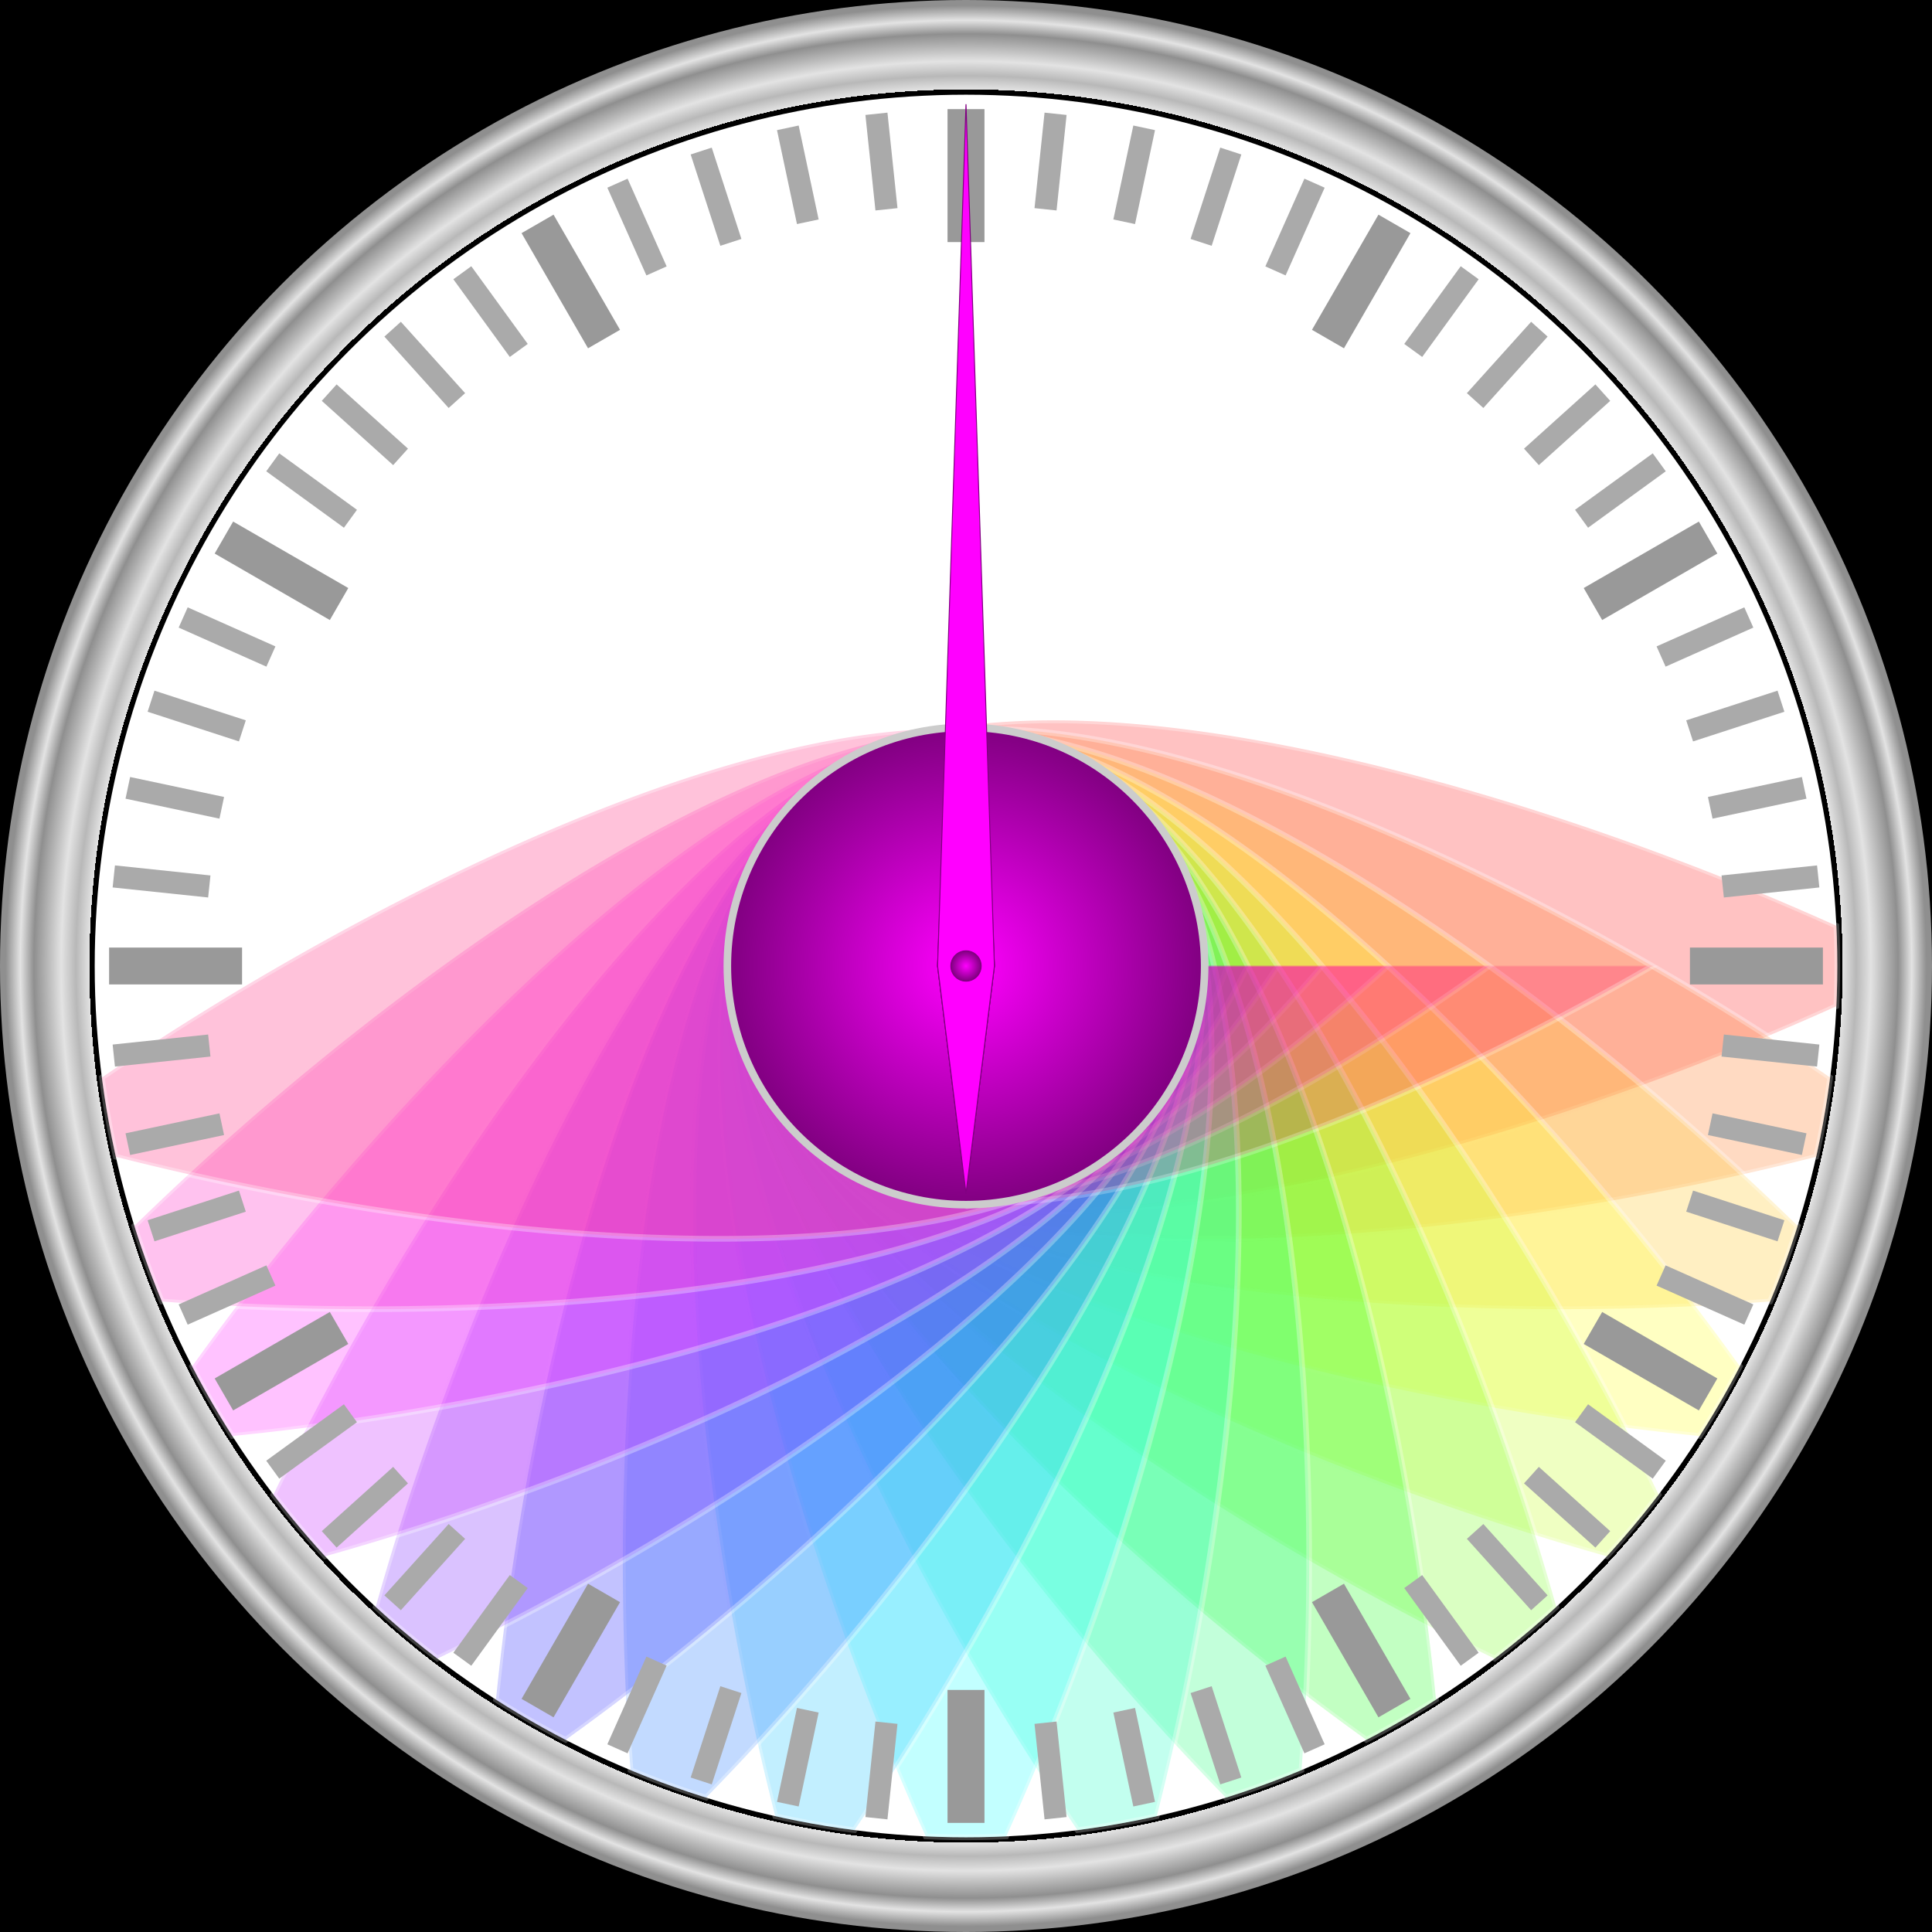 <?xml version="1.0" encoding="UTF-8" standalone="no"?>
<svg
  xmlns="http://www.w3.org/2000/svg"
  xmlns:xlink="http://www.w3.org/1999/xlink"
  viewBox="-510 -510 1020 1020" version="1.1">
<rect x="-510" y="-510" width="1020" height="1020" fill="#333333" stroke="none"/>
<!--  <s c r i p t type="application/x-javascript">
    <![CDATA[
    var RingClock = new function()
    {
      window.addEventListener("load",init);
      var frame = 0;
      
      function init()
      {
        setClock();
      }
      
      function setClock()
      {
        var dt = new Date();
        
        var hours = dt.getHours() % 12;
        var min = dt.getMinutes();
        var sec = dt.getSeconds();
        node = document.getElementById("hhand");
        var deg = 30*(hours + min/60);
        node.setAttribute("transform","rotate("+deg+")");
        node = document.getElementById("mhand");
        deg = 6*(min + sec/60);
        node.setAttribute("transform","rotate("+deg+")");
        
        node = document.getElementById("shand");
        deg = 6*sec;
        node.setAttribute("transform","rotate("+deg+")");

      }
    }();
  ]]>
  </script>-->
  <style type="text/css">
    <![CDATA[
    #hhand {fill:cyan;stroke:purple;}
    #mhand {fill:lime;stroke:purple;}
    #shand {fill:magenta;stroke:purple;}
  ]]>
  </style>
   
<defs>
  <path id="z" opacity="0.3"
     d="M-7.602,125.77
      C119.602,146.13 321.979,83.455 459.51,21.234
      A460,460 0 0 0 459.51,-21.234
      C321.979,-83.455 119.602,-146.13 -7.602,-125.77
      A126,126 0 1 1 -7.602 125.773" />
  <mask id="maske">
    <rect x="-535" y="-535" width="1070" height="1070" fill="#fff" />
    <use xlink:href="#z" fill="#000" />
  </mask>
  <radialGradient id="r" >
    <stop offset="0" stop-opacity="0" />
    <stop offset=".90" stop-opacity="0" />
    <stop offset="0.90" stop-color="#e3e3e3" stop-opacity="1" />
    <stop offset="0.914" stop-color="#b8b8b8" />
    <stop offset="0.929" stop-color="#e3e3e3" />
    <stop offset="0.943" stop-color="#b8b8b8" />
    <stop offset="0.957" stop-color="#8f8f8f" />
    <stop offset="0.971" stop-color="#e3e3e3" />
    <stop offset=".986" stop-color="#8f8f8f" />
  </radialGradient>
  <line id="li" y1="98" y2="116" stroke="#999" stroke-width="5" />
  <line id="t" y1="103" y2="116" stroke="#aaa" stroke-width="3" />
  <g id="m">
    <use xlink:href="#li" />
    <use xlink:href="#t" transform="rotate(6)" />
    <use xlink:href="#t" transform="rotate(12)" />
    <use xlink:href="#t" transform="rotate(18)" />
    <use xlink:href="#t" transform="rotate(24)" />
  </g>
  <g id="n">
    <use xlink:href="#m" />
    <use xlink:href="#m" transform="rotate(30)" />
    <use xlink:href="#m" transform="rotate(60)" />
  </g>
  <radialGradient id="rg1">
    <stop offset="0%" stop-color="magenta" />
    <stop offset="100%" stop-color="purple" />
  </radialGradient>
</defs>
<rect width="200%" height="200%" x="-100%" y="-100%" fill="#000"  opacity="1" />
<circle r="460" fill="#fff" />
<g display="inline">
  <g id="w" stroke="#fff" stroke-width="3" opacity="0.8" >
    <use xlink:href="#z" transform="rotate(0)" fill="#f00" />
    <use xlink:href="#z" transform="rotate(10)" fill="#f60" />
    <use xlink:href="#z" transform="rotate(20)" fill="#fb0" />
    <use xlink:href="#z" transform="rotate(30)" fill="#ff0" />
    <use xlink:href="#z" transform="rotate(40)" fill="#bf0" />
    <use xlink:href="#z" transform="rotate(50)" fill="#6f0" />
    <use xlink:href="#z" transform="rotate(60)" fill="#0f0" />
    <use xlink:href="#z" transform="rotate(70)" fill="#0f6" />
    <use xlink:href="#z" transform="rotate(80)" fill="#0fb" />
    <use xlink:href="#z" transform="rotate(90)" fill="#0ff" />
    <use xlink:href="#z" transform="rotate(100)" fill="#0bf" />
    <use xlink:href="#z" transform="rotate(110)" fill="#06f" />
    <use xlink:href="#z" transform="rotate(120)" fill="#00f" />
    <use xlink:href="#z" transform="rotate(130)" fill="#60f" />
    <use xlink:href="#z" transform="rotate(140)" fill="#b0f" />
    <use xlink:href="#z" transform="rotate(150)" fill="#f0f" />
    <use xlink:href="#z" transform="rotate(160)" fill="#f0b" />
    <use xlink:href="#z" transform="rotate(170)" fill="#f06" />
  </g>
  <g mask="url(#maske)">
    <use xlink:href="#w" transform="rotate(180)" />
  </g>
  <g transform="scale(3.9)">
    <use xlink:href="#n" />
    <use xlink:href="#n" transform="rotate(90)" />
    <use xlink:href="#n" transform="rotate(180)" />
    <use xlink:href="#n" transform="rotate(270)" />
  </g>
  <circle r="126" fill="#fff" opacity="1" />
  <circle r="126" style="fill: url(#rg1); stroke: #ccc; stroke-width: 4px; opacity: 1" />
  <g id="hhand" >
    <animateTransform attributeName="transform"
    type="rotate" values="0; 360"
    repeatDur="indefinite" 
    additive="sum" fill="freeze" />
    <path d="M15,0 0,-340 -15,0 0,120 z" stroke-width="0.5" />
  </g>
  <g id="mhand" >
    <animateTransform attributeName="transform"
    type="rotate" values="0; 360"
    repeatDur="indefinite" dur="3600s"
    additive="sum" fill="freeze" />
    <path d="M15,0 0,-400 -15,0 0,120 z" stroke-width="0.5" />
  </g>
  <g id="shand" >
    <animateTransform attributeName="transform"
    type="rotate" values="0; 360"
    repeatDur="indefinite" dur="60s"
    additive="sum" fill="freeze" />
    <path d="M15,0 0,-455 -15,0 0,120 z" stroke-width="0.5" />
  </g>
  <circle r="8" fill="url(#rg1)" stroke="purple" stroke-width="0.5" />
  <circle r="510" fill="url(#r)" stroke="none" opacity="1" />
  <circle r="460" fill="none" stroke="#333" stroke-width="0" />
</g>
</svg>